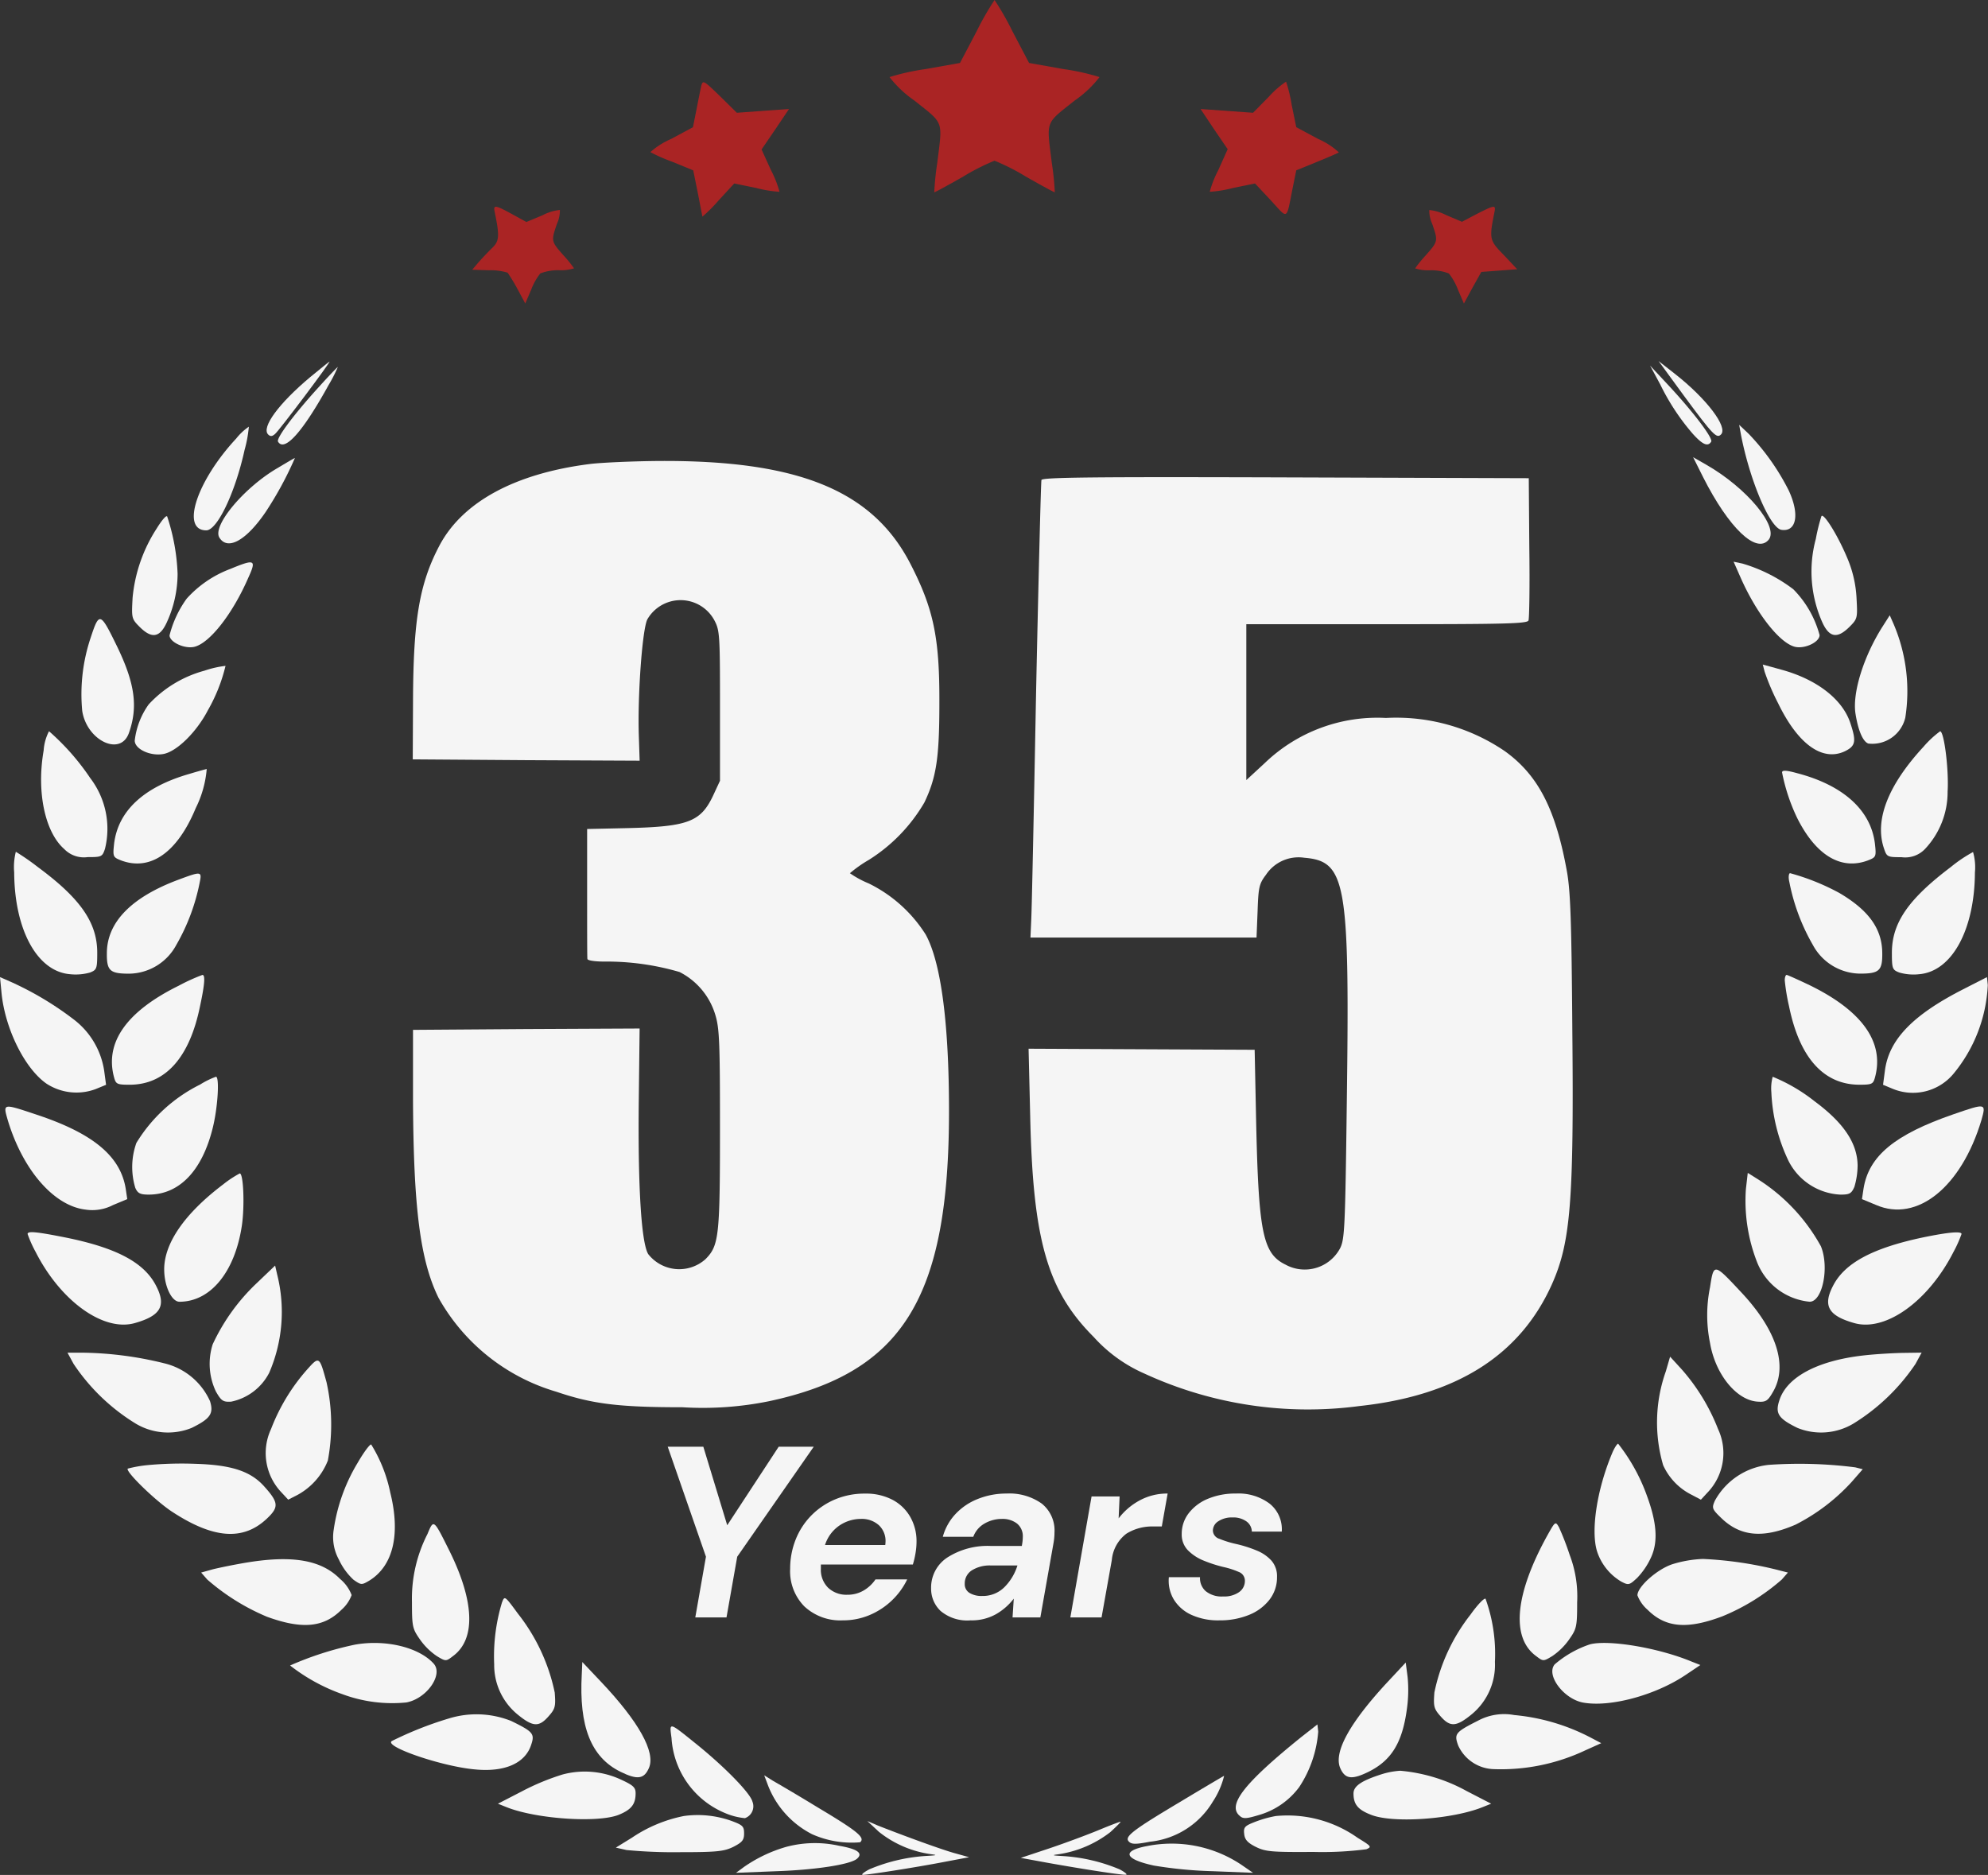 <svg xmlns="http://www.w3.org/2000/svg" width="130.434" height="123.021" viewBox="0 0 130.434 123.021">
    <rect x="0" y="0" width="130.434" height="123.021" fill="#333333" stroke="none"/>
    <g data-name="Group 1866">
        <g data-name="Group 25">
            <path data-name="Path 4" d="m466.49-951.944-1.09 2.074-2.25.4a15.011 15.011 0 0 0-2.373.527 7.277 7.277 0 0 0 1.617 1.529c1.986 1.582 1.863 1.265 1.511 4.13a17.84 17.84 0 0 0-.193 1.9c.018.018.861-.439 1.88-1.019a14.407 14.407 0 0 1 2.074-1.054 14.414 14.414 0 0 1 2.074 1.054c1.019.58 1.863 1.037 1.88 1.019a17.849 17.849 0 0 0-.193-1.9c-.352-2.865-.474-2.548 1.511-4.13a7.275 7.275 0 0 0 1.617-1.529 15.009 15.009 0 0 0-2.373-.527l-2.25-.4-1.09-2.074a18.351 18.351 0 0 0-1.175-2.056 18.351 18.351 0 0 0-1.177 2.056z" transform="translate(-402.414 954.001)" style="fill:#aa2424"/>
            <path data-name="Path 5" d="M374.824-923.024c-.053.228-.193.931-.316 1.564l-.228 1.142-1.441.773a5 5 0 0 0-1.353.861 11.161 11.161 0 0 0 1.441.633l1.371.562.3 1.476c.158.826.3 1.529.3 1.564a9.724 9.724 0 0 0 1.054-1.054l1.037-1.125 1.459.3a7.915 7.915 0 0 0 1.511.246 6.955 6.955 0 0 0-.562-1.424l-.615-1.353.9-1.318.9-1.336-1.722.123-1.7.123-1.107-1.09c-1.07-1.037-1.123-1.072-1.229-.667z" transform="translate(-328.815 928.666)" style="fill:#aa2424"/>
            <path data-name="Path 6" d="m581.382-922.525-1.037 1.054-1.722-.123-1.722-.123.879 1.318.9 1.318-.615 1.371a6.952 6.952 0 0 0-.562 1.424 7.917 7.917 0 0 0 1.511-.246l1.459-.3 1.037 1.107c1.16 1.265 1 1.353 1.441-.844l.228-1.125 1.336-.545c.738-.3 1.388-.58 1.459-.633a4.8 4.8 0 0 0-1.353-.879l-1.441-.773-.3-1.459a9.6 9.6 0 0 0-.369-1.529 5.981 5.981 0 0 0-1.129.987z" transform="translate(-498.131 928.87)" style="fill:#aa2424"/>
            <path data-name="Path 7" d="M306.476-876.456c.334 1.617.3 1.916-.211 2.39a20.86 20.86 0 0 0-.879.931l-.387.457 1.09.035a3.8 3.8 0 0 1 1.23.158 11.419 11.419 0 0 1 .65 1.072l.51.949.387-.9a3.964 3.964 0 0 1 .6-1.072 3.211 3.211 0 0 1 1.213-.211 2.845 2.845 0 0 0 1-.123 8.06 8.06 0 0 0-.7-.861c-.808-.914-.808-.931-.422-2.056a2.105 2.105 0 0 0 .193-.914 3.176 3.176 0 0 0-1.142.351l-1.054.439-.931-.51c-1.147-.627-1.252-.627-1.147-.135z" transform="translate(-274.016 890.376)" style="fill:#aa2424"/>
            <path data-name="Path 8" d="m661.042-876.313-.967.51-1.037-.439a3.185 3.185 0 0 0-1.107-.334 2.1 2.1 0 0 0 .193.914c.387 1.125.387 1.142-.422 2.056a8.067 8.067 0 0 0-.7.861 2.843 2.843 0 0 0 1 .123 3.21 3.21 0 0 1 1.213.211 3.964 3.964 0 0 1 .6 1.072l.387.9.562-1.037.58-1.037 1.177-.088 1.178-.088-.879-.932c-.949-.967-.967-1.054-.615-2.812.102-.495.015-.477-1.163.12z" transform="translate(-564.154 890.355)" style="fill:#aa2424"/>
            <path data-name="Path 9" d="M231.095-817.981c-2.056 1.722-3.216 3.3-2.759 3.761.141.141.264.141.457-.035.246-.193 3.673-4.745 3.568-4.745-.018 0-.581.457-1.266 1.019z" transform="translate(-210.744 842.726)" style="fill:#f5f5f5"/>
            <path data-name="Path 10" d="M749.57-816.915c1.916 2.6 2.144 2.812 2.425 2.531.474-.475-.949-2.355-3.04-3.99l-1.055-.826z" transform="translate(-639.079 842.891)" style="fill:#f5f5f5"/>
            <path data-name="Path 11" d="M235.154-815.717c-1.652 1.81-2.847 3.409-2.706 3.62.422.7 1.617-.633 3.322-3.726a9.4 9.4 0 0 0 .6-1.177c-.039.018-.584.58-1.216 1.283z" transform="translate(-214.205 841.077)" style="fill:#f5f5f5"/>
            <path data-name="Path 12" d="M745.368-816.27a14.919 14.919 0 0 0 2.144 3.251c.633.7.984.861 1.2.51.141-.211-1.142-1.916-2.794-3.691l-1.213-1.3z" transform="translate(-636.441 841.49)" style="fill:#f5f5f5"/>
            <path data-name="Path 13" d="M203.834-793.938c-2.6 2.794-3.655 6.028-1.968 6.028.721 0 1.9-2.478 2.513-5.272a8.348 8.348 0 0 0 .281-1.529 3.762 3.762 0 0 0-.826.773z" transform="translate(-188.333 822.708)" style="fill:#f5f5f5"/>
            <path data-name="Path 14" d="M778.105-794.8c.58 3.04 1.916 6.186 2.671 6.292.984.141 1.2-1.019.474-2.583a15.314 15.314 0 0 0-2.619-3.708l-.633-.6z" transform="translate(-663.889 823.274)" style="fill:#f5f5f5"/>
            <path data-name="Path 15" d="M213.981-782.279c-2.162 1.3-4.183 3.743-3.708 4.5.545.879 1.775.176 3.04-1.687a23.178 23.178 0 0 0 1.915-3.534c-.035 0-.597.334-1.247.721z" transform="translate(-195.879 813.053)" style="fill:#f5f5f5"/>
            <path data-name="Path 16" d="M761.45-782c1.687 3.339 3.5 5.079 4.306 4.113.685-.844-1.424-3.392-4.095-4.921l-.861-.492z" transform="translate(-649.712 813.3)" style="fill:#f5f5f5"/>
            <path data-name="Path 17" d="M294.469-781.715c-4.956.615-8.418 2.5-9.93 5.378-1.3 2.478-1.7 4.833-1.722 10.088l-.018 3.919 7.452.053 7.434.035-.053-1.635c-.088-2.654.228-7.012.562-7.645a2.518 2.518 0 0 1 4.376.035c.369.685.387.914.387 5.641v4.921l-.457.984c-.826 1.74-1.67 2.039-5.835 2.127l-2.425.053v4.165c0 2.3 0 4.253.018 4.358 0 .105.492.176 1.107.176a17 17 0 0 1 4.938.685 4.642 4.642 0 0 1 2.337 2.777c.281.9.316 1.775.316 7.522 0 7.083-.07 7.645-.949 8.541a2.585 2.585 0 0 1-3.761-.334c-.457-.773-.685-4.481-.615-10.281l.053-4.517-7.434.035-7.434.053v4.657c.035 7.047.474 10.474 1.67 12.917a13.06 13.06 0 0 0 7.733 6.169c2.373.808 4.112 1.019 8.278 1.019a21.782 21.782 0 0 0 5.694-.4c8.77-1.88 11.792-6.784 11.792-19.033 0-5.782-.527-9.754-1.529-11.582a9.2 9.2 0 0 0-3.743-3.357 6.438 6.438 0 0 1-1.23-.668 8.444 8.444 0 0 1 1.248-.879 10.946 10.946 0 0 0 3.638-3.761c.791-1.652.984-2.953.984-6.52.018-4.306-.387-6.2-1.9-9.139-2.478-4.815-7.364-6.819-16.573-6.749-1.72.016-3.706.107-4.409.192z" transform="translate(-255.718 812.154)" style="fill:#f5f5f5"/>
            <path data-name="Path 18" d="M513.544-775.682c-.035.123-.193 6.4-.352 13.937-.141 7.539-.281 14.235-.316 14.886l-.053 1.2h14.833l.07-1.74c.053-1.564.105-1.793.545-2.373a2.561 2.561 0 0 1 2.513-1.125c2.759.228 2.988 1.6 2.794 16.116-.105 8.19-.141 8.91-.439 9.508a2.627 2.627 0 0 1-3.585 1.072c-1.511-.738-1.775-2.127-1.933-9.824l-.088-4.271-7.416-.035-7.417-.035.105 4.394c.176 8.155 1.125 11.476 4.165 14.517a9.714 9.714 0 0 0 3.339 2.408 25.619 25.619 0 0 0 14.095 2.127c6.362-.685 10.527-3.322 12.619-7.961 1.23-2.742 1.459-5.4 1.353-16.643-.053-7.223-.123-9.156-.352-10.457-.738-4.112-1.9-6.344-4.077-7.909a12.658 12.658 0 0 0-7.8-2.179 10.653 10.653 0 0 0-7.961 2.97l-1.2 1.107v-10.228h9.214c7.786 0 9.227-.035 9.3-.246.053-.141.088-2.3.053-4.8l-.035-4.534-15.94-.053c-12.748-.04-15.964-.004-16.034.171z" transform="translate(-445.214 807.176)" style="fill:#f5f5f5"/>
            <path data-name="Path 19" d="M179.629-760.47a10.048 10.048 0 0 0-1.582 4.552c-.07 1.318-.07 1.371.457 1.9.791.791 1.318.721 1.775-.264A7.685 7.685 0 0 0 181-757.5a13.465 13.465 0 0 0-.685-3.761c-.071-.088-.37.281-.686.791z" transform="translate(-169.348 795.145)" style="fill:#f5f5f5"/>
            <path data-name="Path 20" d="M805.722-761.411a12.205 12.205 0 0 0-.369 1.494 8.173 8.173 0 0 0 .439 5.5c.457.984.984 1.054 1.775.264.527-.527.527-.58.457-1.9a7.7 7.7 0 0 0-.633-2.671c-.614-1.457-1.528-2.916-1.669-2.687z" transform="translate(-686.216 795.278)" style="fill:#f5f5f5"/>
            <path data-name="Path 21" d="M195.989-743.612a7.291 7.291 0 0 0-2.865 1.951 7.036 7.036 0 0 0-1.124 2.407c0 .439.967.9 1.617.756 1-.228 2.513-2.144 3.55-4.534.545-1.195.439-1.248-1.178-.58z" transform="translate(-180.876 780.941)" style="fill:#f5f5f5"/>
            <path data-name="Path 22" d="M776.357-743.263c1.054 2.39 2.583 4.323 3.585 4.552.65.141 1.6-.316 1.6-.773a6.767 6.767 0 0 0-1.722-3.005 10.324 10.324 0 0 0-3.339-1.687l-.58-.123z" transform="translate(-662.158 781.154)" style="fill:#f5f5f5"/>
            <path data-name="Path 23" d="M159.625-721.6a11.664 11.664 0 0 0-.545 4.78c.3 1.933 2.5 3.005 3.058 1.459.615-1.722.4-3.269-.773-5.694-1.108-2.272-1.165-2.289-1.74-.545z" transform="translate(-153.685 763.467)" style="fill:#f5f5f5"/>
            <path data-name="Path 24" d="M822.99-723.527c-1.23 1.951-1.968 4.323-1.757 5.677.176 1.125.492 1.845.844 1.968a2.225 2.225 0 0 0 2.425-1.7 11.224 11.224 0 0 0-.756-6.116l-.264-.6z" transform="translate(-699.494 764.669)" style="fill:#f5f5f5"/>
            <path data-name="Path 25" d="M183.569-705.109a7.724 7.724 0 0 0-3.655 2.214 5.072 5.072 0 0 0-.914 2.372c0 .562 1.037 1.037 1.88.879.879-.158 2.179-1.441 2.917-2.865a11.033 11.033 0 0 0 1.16-2.917 6.618 6.618 0 0 0-1.388.317z" transform="translate(-170.16 749.116)" style="fill:#f5f5f5"/>
            <path data-name="Path 26" d="M786.923-705.425a15.11 15.11 0 0 0 .879 2.056c1.3 2.689 2.9 3.849 4.376 3.163.721-.352.773-.65.352-1.9-.527-1.529-2.179-2.812-4.464-3.445l-1.266-.349z" transform="translate(-671.143 749.503)" style="fill:#f5f5f5"/>
            <path data-name="Path 27" d="M144.216-679.735c-.475 2.724.088 5.36 1.353 6.467a1.79 1.79 0 0 0 1.529.527c.914 0 .967-.018 1.142-.545a5.48 5.48 0 0 0-.967-4.64 15.7 15.7 0 0 0-2.705-3.074 3.192 3.192 0 0 0-.352 1.265z" transform="translate(-141.352 728.979)" style="fill:#f5f5f5"/>
            <path data-name="Path 28" d="M833.717-679.981c-2.337 2.531-3.234 4.833-2.583 6.7.176.527.229.545 1.142.545a1.79 1.79 0 0 0 1.529-.527 5.446 5.446 0 0 0 1.494-3.779c.088-1.423-.228-3.954-.492-3.954a6.576 6.576 0 0 0-1.09 1.015z" transform="translate(-707.515 728.979)" style="fill:#f5f5f5"/>
            <path data-name="Path 29" d="M176.062-666.587c-3.005.861-4.692 2.425-4.956 4.587-.088.826-.07.879.4 1.072 1.951.773 3.743-.474 4.956-3.409a7.032 7.032 0 0 0 .721-2.566c-.031.003-.541.141-1.121.316z" transform="translate(-163.62 717.36)" style="fill:#f5f5f5"/>
            <path data-name="Path 30" d="M794-666.129a12.389 12.389 0 0 0 1 3.005c1.248 2.478 2.917 3.445 4.692 2.742.474-.193.492-.246.4-1.072-.264-2.2-2.074-3.831-5.079-4.622-.767-.211-1.013-.211-1.013-.053z" transform="translate(-677.077 716.814)" style="fill:#f5f5f5"/>
            <path data-name="Path 31" d="M134-634.647c.018 3.743 1.494 6.485 3.638 6.678a3.492 3.492 0 0 0 1.336-.106c.439-.176.475-.246.475-1.3 0-1.968-1.09-3.55-3.9-5.624a15.764 15.764 0 0 0-1.441-1 4.068 4.068 0 0 0-.108 1.352z" transform="translate(-133.069 691.887)" style="fill:#f5f5f5"/>
            <path data-name="Path 32" d="M838.866-634.918c-2.794 2.109-3.866 3.673-3.866 5.624 0 1.054.035 1.125.492 1.3a3.365 3.365 0 0 0 1.318.106c2.144-.193 3.62-2.935 3.638-6.678a3.594 3.594 0 0 0-.123-1.336 9.263 9.263 0 0 0-1.459.984z" transform="translate(-710.872 691.807)" style="fill:#f5f5f5"/>
            <path data-name="Path 33" d="M173.305-627.441c-3.076 1.142-4.692 2.777-4.71 4.8-.018 1.177.193 1.371 1.459 1.371a3.56 3.56 0 0 0 3.093-1.88 13.348 13.348 0 0 0 1.547-4.148c.14-.688.07-.688-1.389-.143z" transform="translate(-161.583 685.156)" style="fill:#f5f5f5"/>
            <path data-name="Path 34" d="M796.525-627.438a13.346 13.346 0 0 0 1.547 4.148 3.56 3.56 0 0 0 3.093 1.88c1.265 0 1.476-.193 1.459-1.371-.017-1.582-.9-2.794-2.812-3.919a15.019 15.019 0 0 0-3.234-1.3c-.088 0-.124.264-.053.562z" transform="translate(-679.128 685.293)" style="fill:#f5f5f5"/>
            <path data-name="Path 35" d="M174.9-589.3c-3.427 1.687-4.868 3.726-4.253 6.01.123.457.193.492 1.054.492 2.32-.018 3.9-1.775 4.587-5.149.316-1.476.351-2.056.158-2.056a12.4 12.4 0 0 0-1.546.703z" transform="translate(-163.165 653.971)" style="fill:#f5f5f5"/>
            <path data-name="Path 36" d="M795-589.648a13.4 13.4 0 0 0 .281 1.7c.685 3.374 2.267 5.132 4.587 5.149.861 0 .932-.035 1.055-.492.615-2.285-.826-4.341-4.271-6.028-.773-.369-1.476-.685-1.529-.685-.07.004-.123.162-.123.356z" transform="translate(-677.901 653.971)" style="fill:#f5f5f5"/>
            <path data-name="Path 37" d="M128.805-588.11c.246 2.337 1.529 4.921 2.953 5.905a3.6 3.6 0 0 0 3.216.352l.685-.281-.123-.914a5.2 5.2 0 0 0-2.021-3.392 20.824 20.824 0 0 0-4.13-2.46l-.685-.3z" transform="translate(-128.7 653.312)" style="fill:#f5f5f5"/>
            <path data-name="Path 38" d="M836.937-588.392c-3.3 1.687-4.851 3.3-5.114 5.325l-.123.931.633.264a3.462 3.462 0 0 0 3.972-.967 9.845 9.845 0 0 0 2.267-5.835l-.053-.527z" transform="translate(-708.152 653.312)" style="fill:#f5f5f5"/>
            <path data-name="Path 39" d="M182.5-551.49a10.2 10.2 0 0 0-4.183 3.831 4.712 4.712 0 0 0-.07 2.952c.158.352.316.439.879.439 1.986 0 3.48-1.529 4.183-4.306.351-1.353.474-3.427.228-3.427a5.425 5.425 0 0 0-1.037.511z" transform="translate(-169.369 622.65)" style="fill:#f5f5f5"/>
            <path data-name="Path 40" d="M790-550.981a11.549 11.549 0 0 0 1.125 4.5 4.028 4.028 0 0 0 3.409 2.214c.6 0 .721-.07.914-.51a5.054 5.054 0 0 0 .211-1.406c-.018-1.459-.914-2.794-2.812-4.2a11.3 11.3 0 0 0-2.759-1.617 2.912 2.912 0 0 0-.088 1.019z" transform="translate(-673.78 622.65)" style="fill:#f5f5f5"/>
            <path data-name="Path 41" d="M130.866-539.944c.984 3.269 3.023 5.624 5.1 5.87a2.942 2.942 0 0 0 1.81-.3l.931-.387-.105-.7c-.351-2.127-2.144-3.62-5.87-4.851-2.217-.739-2.182-.739-1.866.368z" transform="translate(-130.357 613.44)" style="fill:#f5f5f5"/>
            <path data-name="Path 42" d="M829.81-540.405c-3.866 1.336-5.554 2.742-5.9 4.868l-.105.7.931.387c2.689 1.16 5.589-1.177 6.907-5.571.312-1.122.312-1.122-1.833-.384z" transform="translate(-701.64 613.515)" style="fill:#f5f5f5"/>
            <path data-name="Path 43" d="M193.866-515.181c-2.513 1.9-3.866 3.849-3.866 5.571 0 1.107.492 2.126 1 2.126 2.039 0 3.638-1.951 4.095-4.991.193-1.3.105-3.462-.141-3.427a7.15 7.15 0 0 0-1.088.721z" transform="translate(-179.227 592.896)" style="fill:#f5f5f5"/>
            <path data-name="Path 44" d="M780.316-515.046a11.039 11.039 0 0 0 .738 4.815 4.127 4.127 0 0 0 3.445 2.583c.844 0 1.3-2.267.738-3.638a12.129 12.129 0 0 0-4.237-4.463l-.562-.352z" transform="translate(-665.766 593.059)" style="fill:#f5f5f5"/>
            <path data-name="Path 45" d="M139-493.852a7.96 7.96 0 0 0 .527 1.177c1.634 3.216 4.429 5.237 6.485 4.675 1.7-.474 2.109-1.125 1.424-2.443-.773-1.529-2.583-2.5-5.958-3.181-1.863-.369-2.478-.439-2.478-.228z" transform="translate(-137.19 574.818)" style="fill:#f5f5f5"/>
            <path data-name="Path 46" d="M817.4-493.566c-3.3.7-5.132 1.687-5.887 3.181-.685 1.318-.281 1.968 1.423 2.443 2.056.562 4.851-1.459 6.485-4.675a7.954 7.954 0 0 0 .527-1.177c.001-.194-.843-.124-2.548.228z" transform="translate(-691.251 574.761)" style="fill:#f5f5f5"/>
            <path data-name="Path 47" d="M210.078-480.358a13.121 13.121 0 0 0-2.9 4.025 4.226 4.226 0 0 0 .211 3.093c.351.615.474.7 1 .668a3.625 3.625 0 0 0 2.5-1.9 10.056 10.056 0 0 0 .527-6.415l-.141-.615z" transform="translate(-193.224 564.54)" style="fill:#f5f5f5"/>
            <path data-name="Path 48" d="M766.235-478.844a9.113 9.113 0 0 0 0 3.656c.351 2.074 1.757 3.779 3.146 3.849.527.035.65-.053 1-.668.967-1.687.229-4.025-2.091-6.5-1.809-1.936-1.809-1.936-2.055-.337z" transform="translate(-654.039 563.307)" style="fill:#f5f5f5"/>
            <path data-name="Path 49" d="M154.3-448.262a13.131 13.131 0 0 0 4.077 3.919 4.132 4.132 0 0 0 3.673.281c1.213-.6 1.459-.931 1.2-1.757a4.411 4.411 0 0 0-2.988-2.478 23.408 23.408 0 0 0-5.343-.7H153.9z" transform="translate(-149.472 537.751)" style="fill:#f5f5f5"/>
            <path data-name="Path 50" d="M797.918-448.807c-3.005.352-5.009 1.441-5.466 2.988-.264.826-.018 1.16 1.2 1.757a4.132 4.132 0 0 0 3.673-.281 13.324 13.324 0 0 0 4.077-3.919l.4-.738-1.283.018c-.703.017-1.881.087-2.601.175z" transform="translate(-675.723 537.751)" style="fill:#f5f5f5"/>
            <path data-name="Path 51" d="M230.679-445.385a12.787 12.787 0 0 0-2.32 3.849 3.735 3.735 0 0 0 .685 4.165l.439.474.65-.334a4.4 4.4 0 0 0 1.951-2.232 12.792 12.792 0 0 0-.088-5.149c-.474-1.722-.474-1.722-1.317-.773z" transform="translate(-210.574 535.296)" style="fill:#f5f5f5"/>
            <path data-name="Path 52" d="M747.88-446.533a10.021 10.021 0 0 0-.176 6.151 4.016 4.016 0 0 0 1.845 1.933l.633.334.439-.474a3.735 3.735 0 0 0 .685-4.165 13.142 13.142 0 0 0-2.372-3.9l-.773-.844z" transform="translate(-638.585 536.515)" style="fill:#f5f5f5"/>
            <path data-name="Path 53" d="M254.7-413.495a11.7 11.7 0 0 0-1.564 4.376 3.056 3.056 0 0 0 .334 1.951 4.228 4.228 0 0 0 .967 1.336c.51.352.527.352 1.037.053 1.564-.967 2.056-3.04 1.371-5.782a9.688 9.688 0 0 0-1.248-3.146c-.085-.036-.49.507-.897 1.212z" transform="translate(-231.241 509.487)" style="fill:#f5f5f5"/>
            <path data-name="Path 54" d="M725.14-414.35c-1 2.39-1.406 5.114-.967 6.45a3.6 3.6 0 0 0 1.582 1.951c.474.246.527.228 1.037-.246a4.812 4.812 0 0 0 .914-1.353c.474-1.037.369-2.3-.281-4.06a12.138 12.138 0 0 0-1.88-3.392c-.071 0-.264.3-.405.65z" transform="translate(-619.377 509.727)" style="fill:#f5f5f5"/>
            <path data-name="Path 65" d="M177.631-407.475a8.338 8.338 0 0 0-1.283.228c-.176.176 1.793 2.091 2.882 2.812 2.724 1.793 4.675 1.933 6.221.492.826-.773.808-1.072-.158-2.144-.9-1-2.162-1.406-4.534-1.476a24.1 24.1 0 0 0-3.128.088z" transform="translate(-167.965 503.608)" style="fill:#f5f5f5"/>
            <path data-name="Path 66" d="M771.876-407.457a4.573 4.573 0 0 0-3.532 2.355c-.211.492-.193.545.492 1.2 1.248 1.16 2.724 1.265 4.8.369a12.885 12.885 0 0 0 3.691-2.812l.721-.826-.492-.123a28.892 28.892 0 0 0-5.68-.163z" transform="translate(-655.832 503.572)" style="fill:#f5f5f5"/>
            <path data-name="Path 67" d="M283.519-384.29a9.311 9.311 0 0 0-1.019 4.482c0 1.6.035 1.74.527 2.443a4.3 4.3 0 0 0 1.107 1.09c.58.351.6.351 1.054 0 1.511-1.107 1.424-3.6-.264-6.977-1-2.005-1-2.022-1.405-1.038z" transform="translate(-255.471 484.939)" style="fill:#f5f5f5"/>
            <path data-name="Path 68" d="M697.872-384.456c-2.127 3.849-2.408 6.713-.738 7.926.457.351.474.351 1.055 0a4.3 4.3 0 0 0 1.107-1.09c.492-.7.527-.844.527-2.443a7.622 7.622 0 0 0-.492-3.111 18.139 18.139 0 0 0-.7-1.81c-.231-.404-.249-.386-.759.528z" transform="translate(-596.345 485.193)" style="fill:#f5f5f5"/>
            <path data-name="Path 69" d="M206.647-371.644c-.721.123-1.67.316-2.091.422l-.756.211.4.457a14.427 14.427 0 0 0 3.919 2.443c2.32.844 3.726.7 4.886-.457a2.393 2.393 0 0 0 .668-.967 2.552 2.552 0 0 0-.756-1.054c-1.244-1.266-3.177-1.583-6.27-1.055z" transform="translate(-190.602 474.192)" style="fill:#f5f5f5"/>
            <path data-name="Path 70" d="M742.285-371.648c-1 .334-2.285 1.476-2.285 2.039a2.371 2.371 0 0 0 .668.949c1.177 1.177 2.6 1.3 4.921.422a13.928 13.928 0 0 0 3.884-2.408l.4-.457-.756-.193a24.706 24.706 0 0 0-4.815-.7 7.734 7.734 0 0 0-2.017.348z" transform="translate(-632.567 474.284)" style="fill:#f5f5f5"/>
            <path data-name="Path 71" d="M313.65-357.025a12.183 12.183 0 0 0-.51 4.06 4.184 4.184 0 0 0 1.494 3.251c1.019.844 1.424.879 2.039.193.474-.527.51-.668.439-1.6a12.445 12.445 0 0 0-2.408-5.167c-.878-1.194-.878-1.194-1.054-.737z" transform="translate(-280.716 462.173)" style="fill:#f5f5f5"/>
            <path data-name="Path 72" d="M666.442-356.1a12.276 12.276 0 0 0-2.373 5.114c-.07.931-.035 1.072.439 1.6.615.685 1.019.65 2.039-.193a4.2 4.2 0 0 0 1.494-3.409 10.678 10.678 0 0 0-.615-4.148c-.087-.064-.526.389-.984 1.036z" transform="translate(-569.958 462.036)" style="fill:#f5f5f5"/>
            <path data-name="Path 73" d="M241.271-340.508a21.325 21.325 0 0 0-4.271 1.371 12.14 12.14 0 0 0 3.427 1.88 9.375 9.375 0 0 0 4.2.545c1.336-.246 2.443-1.828 1.793-2.548-.967-1.072-3.146-1.599-5.149-1.248z" transform="translate(-217.967 448.416)" style="fill:#f5f5f5"/>
            <path data-name="Path 74" d="M710.7-340.525a6.859 6.859 0 0 0-2.32 1.318c-.58.7.58 2.25 1.845 2.5 1.775.334 4.763-.474 6.749-1.81l.967-.65-.58-.228c-2.18-.905-5.431-1.446-6.661-1.13z" transform="translate(-606.378 448.415)" style="fill:#f5f5f5"/>
            <path data-name="Path 75" d="M345.769-332.709c-.193 3.462.615 5.466 2.548 6.415 1.107.545 1.547.475 1.863-.264.439-1.037-.685-3.04-3.146-5.641l-1.23-1.3z" transform="translate(-307.598 442.55)" style="fill:#f5f5f5"/>
            <path data-name="Path 76" d="M631.668-332c-2.46 2.654-3.515 4.569-3.093 5.606.316.738.756.808 1.863.264 1.494-.738 2.214-1.9 2.513-4.077a8.893 8.893 0 0 0 .053-2.144l-.123-.949z" transform="translate(-540.65 442.385)" style="fill:#f5f5f5"/>
            <path data-name="Path 77" d="M278.465-313.658a23.483 23.483 0 0 0-3.726 1.476c-.562.352 3.269 1.67 5.448 1.863 1.951.193 3.3-.4 3.691-1.617.246-.721.123-.861-1.318-1.564a6.155 6.155 0 0 0-4.095-.158z" transform="translate(-249.027 426.416)" style="fill:#f5f5f5"/>
            <path data-name="Path 78" d="M673.806-313.455c-1.494.756-1.582.861-1.3 1.634a2.647 2.647 0 0 0 2.355 1.547 12.969 12.969 0 0 0 5.975-1.23l1.054-.475-.7-.369a13.454 13.454 0 0 0-5.009-1.476 3.618 3.618 0 0 0-2.375.369z" transform="translate(-576.831 426.354)" style="fill:#f5f5f5"/>
            <path data-name="Path 79" d="M379.105-308.675a5.711 5.711 0 0 0 3.515 4.921 4.343 4.343 0 0 0 1.3.334.825.825 0 0 0 .492-1.09c-.141-.545-1.74-2.2-3.62-3.726-1.898-1.528-1.827-1.511-1.687-.439z" transform="translate(-335.046 422.716)" style="fill:#f5f5f5"/>
            <path data-name="Path 80" d="M594.322-309.356c-3.743 3.023-4.868 4.464-4.007 5.167.211.193.439.176 1.2-.053a5.006 5.006 0 0 0 2.689-1.845 7.644 7.644 0 0 0 1.248-3.638l-.053-.475z" transform="translate(-508.963 423.345)" style="fill:#f5f5f5"/>
            <path data-name="Path 81" d="M318.835-292.388a15.659 15.659 0 0 0-2.636 1.09l-1.6.826.527.211c1.933.791 6.046 1.072 7.416.51.808-.334 1.09-.685 1.09-1.406 0-.387-.158-.527-.967-.9a5.625 5.625 0 0 0-3.83-.331z" transform="translate(-281.929 408.82)" style="fill:#f5f5f5"/>
            <path data-name="Path 82" d="M635.845-292.673c-1.318.422-1.845.773-1.845 1.265 0 .721.3 1.072 1.177 1.406 1.459.562 5.36.281 7.329-.527l.527-.211-1.6-.826a11.022 11.022 0 0 0-4.358-1.336 5.119 5.119 0 0 0-1.23.229z" transform="translate(-545.196 409.087)" style="fill:#f5f5f5"/>
            <path data-name="Path 83" d="M414.193-290.69a6.046 6.046 0 0 0 2.953 3.357 6.384 6.384 0 0 0 3.146.527c.352-.3-.158-.721-2.777-2.285a137.71 137.71 0 0 0-2.953-1.757L414-291.2z" transform="translate(-363.86 407.684)" style="fill:#f5f5f5"/>
            <path data-name="Path 84" d="M553.179-289.313c-3.216 1.916-3.726 2.32-3.392 2.636.176.176.457.176 1.371 0a5.459 5.459 0 0 0 4.13-2.636 5.372 5.372 0 0 0 .738-1.687c-.018 0-1.3.756-2.847 1.687z" transform="translate(-475.711 407.519)" style="fill:#f5f5f5"/>
            <path data-name="Path 85" d="M363.064-276.317a9.317 9.317 0 0 0-3.409 1.424l-1.054.65.7.158a32.567 32.567 0 0 0 3.5.141c2.46 0 2.9-.053 3.515-.352.58-.3.7-.439.7-.879 0-.457-.088-.545-.791-.808a6.6 6.6 0 0 0-3.161-.334z" transform="translate(-318.196 395.472)" style="fill:#f5f5f5"/>
            <path data-name="Path 86" d="M595.213-276.331a7.41 7.41 0 0 0-1.459.422c-.58.228-.668.334-.615.756.035.369.228.58.756.844.633.316 1.037.352 3.779.334a22.662 22.662 0 0 0 3.48-.176c.369-.158.334-.193-.58-.756a7.962 7.962 0 0 0-5.361-1.424z" transform="translate(-511.506 395.487)" style="fill:#f5f5f5"/>
            <path data-name="Path 87" d="M451.681-273.4a7 7 0 0 0 3.462 1.476c.387.053.316.07-.264.105a11.38 11.38 0 0 0-3.814.879c-.369.193-.562.351-.439.369.316 0 3.392-.475 5.307-.844l1.67-.316-.879-.246c-.808-.211-3.357-1.142-5.1-1.828l-.7-.3z" transform="translate(-394.019 393.589)" style="fill:#f5f5f5"/>
            <path data-name="Path 88" d="M514.932-273.355c-.721.3-2.179.844-3.234 1.2l-1.9.633 1.722.316c2.232.4 4.833.808 5.167.791.141 0-.035-.158-.4-.352a11.38 11.38 0 0 0-3.814-.879c-.58-.035-.65-.053-.264-.105a7.3 7.3 0 0 0 3.462-1.459c.422-.387.72-.685.668-.685s-.687.241-1.407.54z" transform="translate(-442.824 393.424)" style="fill:#f5f5f5"/>
            <path data-name="Path 89" d="M406.8-265.629a9.367 9.367 0 0 0-2.777 1.318l-.527.387 2.636-.105c2.6-.088 4.833-.439 5.29-.808.439-.369.053-.65-1.16-.861a7.282 7.282 0 0 0-3.462.069z" transform="translate(-355.206 386.806)" style="fill:#f5f5f5"/>
            <path data-name="Path 90" d="M551.553-265.523c-1.7.316-1.511.861.439 1.283a27.9 27.9 0 0 0 3.866.369l2.636.105-.791-.545a8.23 8.23 0 0 0-6.15-1.212z" transform="translate(-476.282 386.647)" style="fill:#f5f5f5"/>
            <path data-name="Path 91" d="m3.184 0 .7-3.984L1.376-11.2h2.336L5.28-6.048 8.656-11.2h2.3l-5.02 7.216L5.232 0zm9.68.192a3.456 3.456 0 0 1-2.52-.912 3.282 3.282 0 0 1-.936-2.464 5.16 5.16 0 0 1 .352-1.9 4.744 4.744 0 0 1 1.008-1.576 4.788 4.788 0 0 1 1.56-1.072 4.954 4.954 0 0 1 1.992-.392 3.742 3.742 0 0 1 1.808.408 2.9 2.9 0 0 1 1.16 1.12 3.208 3.208 0 0 1 .412 1.62 4.555 4.555 0 0 1-.072.792 5.646 5.646 0 0 1-.168.712h-6.036v.272a1.65 1.65 0 0 0 .48 1.256 1.738 1.738 0 0 0 1.248.456 2.076 2.076 0 0 0 1.08-.28 2.413 2.413 0 0 0 .776-.728h2.08a4.741 4.741 0 0 1-1 1.376 4.8 4.8 0 0 1-1.456.96 4.453 4.453 0 0 1-1.768.352zm1.184-6.656a2.521 2.521 0 0 0-1.392.424 2.43 2.43 0 0 0-.96 1.288h3.952a1.7 1.7 0 0 0 .016-.176 1.408 1.408 0 0 0-.432-1.12 1.671 1.671 0 0 0-1.184-.416zm7.2 6.656a2.712 2.712 0 0 1-1.968-.616 2.005 2.005 0 0 1-.624-1.48 2.359 2.359 0 0 1 1.072-2.032 4.9 4.9 0 0 1 2.864-.752h2.016l.032-.192q.016-.1.024-.2t.008-.184a1.07 1.07 0 0 0-.384-.9 1.552 1.552 0 0 0-.976-.3 2.272 2.272 0 0 0-1.144.3 1.665 1.665 0 0 0-.744.872h-2a3.556 3.556 0 0 1 .84-1.5 4.008 4.008 0 0 1 1.464-.984 5.015 5.015 0 0 1 1.872-.352 3.667 3.667 0 0 1 2.312.656 2.253 2.253 0 0 1 .84 1.888q0 .16-.016.344t-.048.36L25.824 0H24l.08-1.232a3.957 3.957 0 0 1-1.16 1.016 3.25 3.25 0 0 1-1.672.408zm.752-1.6a2 2 0 0 0 1.464-.576 3.436 3.436 0 0 0 .856-1.424h-1.728a2.2 2.2 0 0 0-1.264.32 1.013 1.013 0 0 0-.464.88.665.665 0 0 0 .312.6 1.508 1.508 0 0 0 .824.2zM27.792 0l1.392-7.936h1.84L30.96-6.5a4.3 4.3 0 0 1 1.384-1.18 3.772 3.772 0 0 1 1.832-.448l-.384 2.16h-.56a3.19 3.19 0 0 0-1.76.472 2.444 2.444 0 0 0-.96 1.736L29.84 0zm9.776.192a4.213 4.213 0 0 1-1.848-.368 2.622 2.622 0 0 1-1.144-1.008 2.4 2.4 0 0 1-.32-1.456H36.3a1.133 1.133 0 0 0 .368.912 1.654 1.654 0 0 0 1.152.352 1.688 1.688 0 0 0 1.048-.288.889.889 0 0 0 .376-.736.61.61 0 0 0-.4-.584 5.4 5.4 0 0 0-1.024-.328 8.963 8.963 0 0 1-1.28-.416 3.037 3.037 0 0 1-1.028-.672 1.466 1.466 0 0 1-.412-1.072 2.2 2.2 0 0 1 .46-1.368 3.048 3.048 0 0 1 1.256-.944 4.622 4.622 0 0 1 1.84-.344 3.4 3.4 0 0 1 2.224.672 2.154 2.154 0 0 1 .784 1.824H39.7a.842.842 0 0 0-.36-.672 1.477 1.477 0 0 0-.9-.256 1.617 1.617 0 0 0-.936.248.73.73 0 0 0-.36.616.585.585 0 0 0 .424.536 6.649 6.649 0 0 0 1.112.344 8.225 8.225 0 0 1 1.352.432 2.632 2.632 0 0 1 .96.664 1.549 1.549 0 0 1 .36 1.064 2.384 2.384 0 0 1-.5 1.5A3.21 3.21 0 0 1 39.5-.16a5.029 5.029 0 0 1-1.932.352z" transform="translate(42.434 106.125)" style="fill:#f5f5f5"/>
        </g>
    </g>
</svg>
